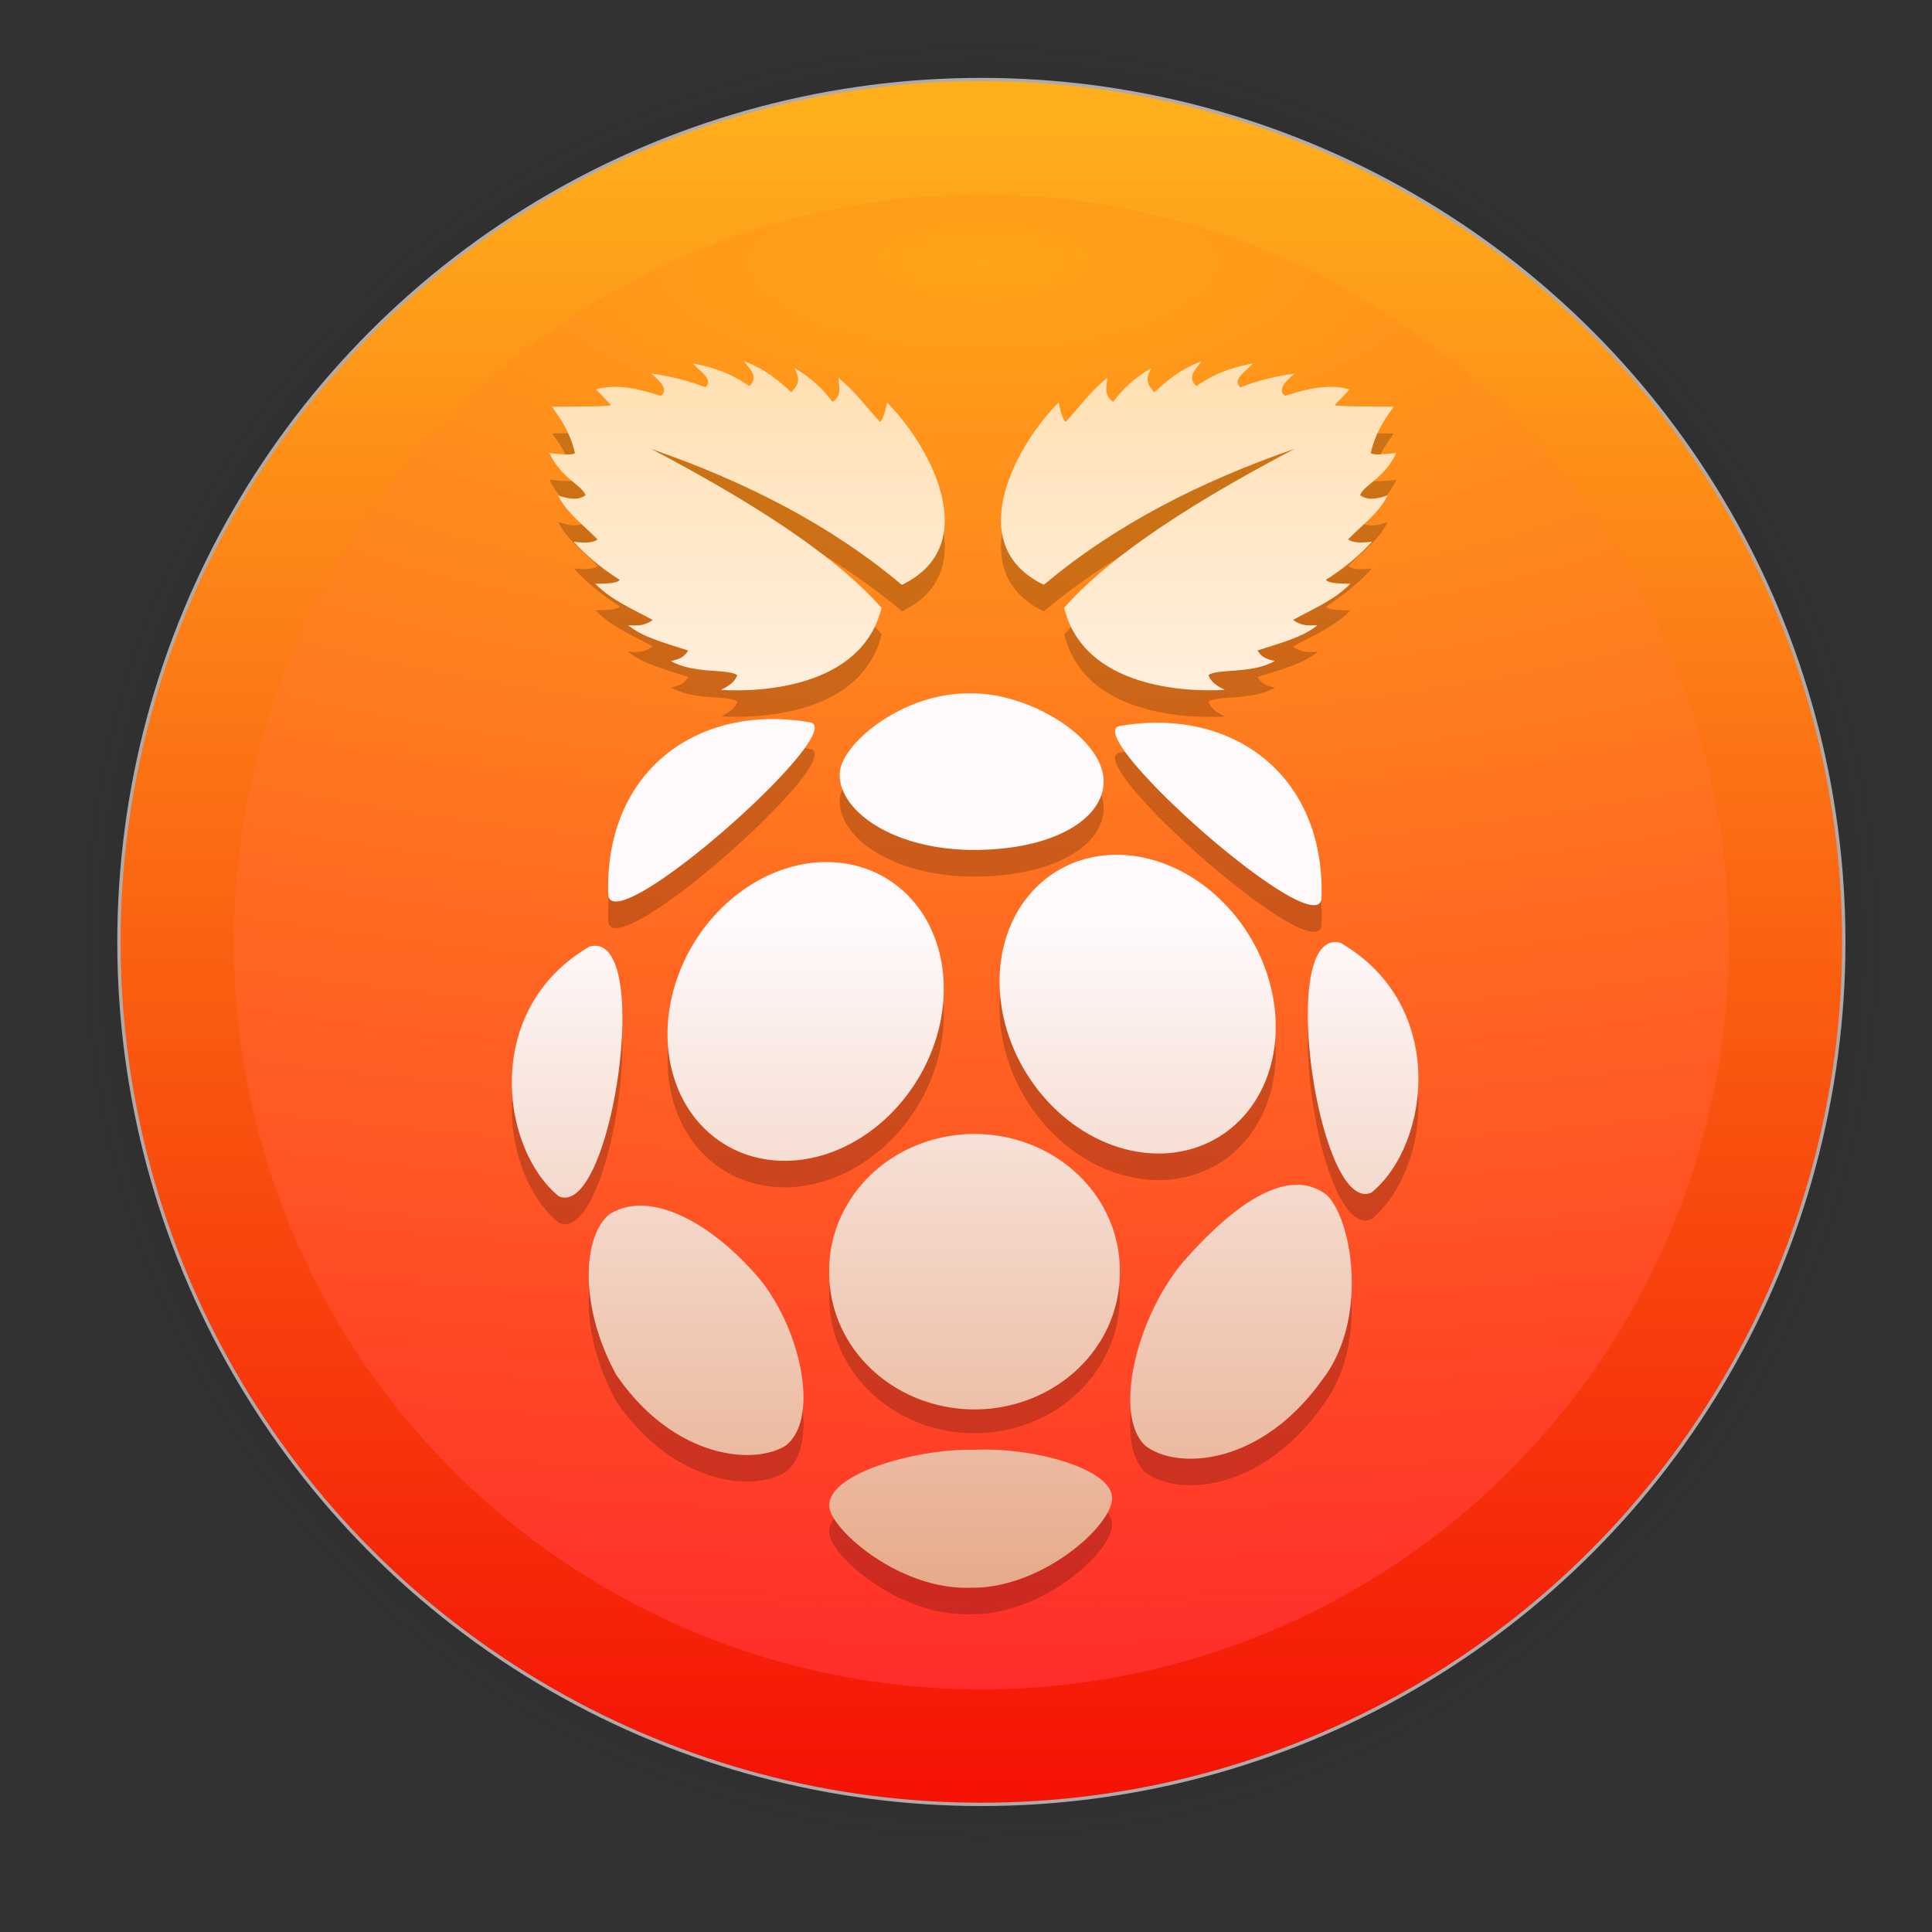 <?xml version="1.0" encoding="UTF-8" standalone="no"?>
<svg
   width="128"
   height="128"
   viewBox="0 0 33.867 33.867"
   version="1.1"
   id="svg1015"
   inkscape:version="1.1.2 (0a00cf5339, 2022-02-04)"
   sodipodi:docname="sense_emu_gui.svg"
   xmlns:inkscape="http://www.inkscape.org/namespaces/inkscape"
   xmlns:sodipodi="http://sodipodi.sourceforge.net/DTD/sodipodi-0.dtd"
   xmlns:xlink="http://www.w3.org/1999/xlink"
   xmlns="http://www.w3.org/2000/svg"
   xmlns:svg="http://www.w3.org/2000/svg"
   xmlns:rdf="http://www.w3.org/1999/02/22-rdf-syntax-ns#"
   xmlns:cc="http://creativecommons.org/ns#"
   xmlns:dc="http://purl.org/dc/elements/1.1/">
  <rect x="0" y="0" width="33.867" height="33.867" fill="#333333" stroke="none"/>
  <defs
     id="defs1009">
    <linearGradient
       inkscape:collect="always"
       id="linearGradient873">
      <stop
         style="stop-color:#0b0b0b;stop-opacity:1;"
         offset="0"
         id="stop869" />
      <stop
         style="stop-color:#0b0b0b;stop-opacity:0.859;"
         offset="0.681"
         id="stop878" />
      <stop
         style="stop-color:#0b0b0b;stop-opacity:0.831;"
         offset="0.699"
         id="stop888" />
      <stop
         style="stop-color:#0b0b0b;stop-opacity:0.804;"
         offset="0.719"
         id="stop890" />
      <stop
         style="stop-color:#0b0b0b;stop-opacity:0.78;"
         offset="0.736"
         id="stop892" />
      <stop
         style="stop-color:#0b0b0b;stop-opacity:0.757;"
         offset="0.75"
         id="stop894" />
      <stop
         style="stop-color:#0b0b0b;stop-opacity:0.733;"
         offset="0.768"
         id="stop896" />
      <stop
         style="stop-color:#0b0b0b;stop-opacity:0.082;"
         offset="0.915"
         id="stop919" />
      <stop
         style="stop-color:#0b0b0b;stop-opacity:0.071;"
         offset="0.922"
         id="stop917" />
      <stop
         style="stop-color:#0b0b0b;stop-opacity:0.059;"
         offset="0.929"
         id="stop915" />
      <stop
         style="stop-color:#0b0b0b;stop-opacity:0.047;"
         offset="0.938"
         id="stop912" />
      <stop
         style="stop-color:#0b0b0b;stop-opacity:0.031;"
         offset="0.948"
         id="stop910" />
      <stop
         style="stop-color:#0b0b0b;stop-opacity:0.024;"
         offset="0.954"
         id="stop908" />
      <stop
         style="stop-color:#0b0b0b;stop-opacity:0.016;"
         offset="0.959"
         id="stop906" />
      <stop
         style="stop-color:#0b0b0b;stop-opacity:0.012;"
         offset="0.964"
         id="stop904" />
      <stop
         style="stop-color:#0b0b0b;stop-opacity:0.008;"
         offset="0.968"
         id="stop902" />
      <stop
         style="stop-color:#0b0b0b;stop-opacity:0.004;"
         offset="0.973"
         id="stop900" />
      <stop
         style="stop-color:#0b0b0b;stop-opacity:0;"
         offset="0.978"
         id="stop886" />
      <stop
         style="stop-color:#0b0b0b;stop-opacity:0;"
         offset="0.985"
         id="stop884" />
      <stop
         style="stop-color:#0b0b0b;stop-opacity:0;"
         offset="0.987"
         id="stop882" />
      <stop
         style="stop-color:#0b0b0b;stop-opacity:0;"
         offset="0.989"
         id="stop880" />
      <stop
         style="stop-color:#0b0b0b;stop-opacity:0;"
         offset="1"
         id="stop871" />
    </linearGradient>
    <linearGradient
       inkscape:collect="always"
       xlink:href="#linearGradient895"
       id="linearGradient897"
       x1="2685.984"
       y1="1088.791"
       x2="2685.984"
       y2="1770.361"
       gradientUnits="userSpaceOnUse"
       gradientTransform="matrix(0.043,0,0,0.043,-95.919,-44.867)" />
    <linearGradient
       inkscape:collect="always"
       id="linearGradient895">
      <stop
         style="stop-color:#ffaf1c;stop-opacity:1"
         offset="0"
         id="stop891" />
      <stop
         style="stop-color:#f51306;stop-opacity:1"
         offset="1"
         id="stop893" />
    </linearGradient>
    <linearGradient
       inkscape:collect="always"
       id="linearGradient879">
      <stop
         style="stop-color:#ffa318;stop-opacity:1"
         offset="0"
         id="stop875" />
      <stop
         style="stop-color:#ff2a2b;stop-opacity:1"
         offset="1"
         id="stop877" />
    </linearGradient>
    <radialGradient
       inkscape:collect="always"
       xlink:href="#linearGradient873"
       id="radialGradient898"
       gradientUnits="userSpaceOnUse"
       cx="60.636"
       cy="20.456"
       fx="60.636"
       fy="20.456"
       r="17.304"
       gradientTransform="translate(-43.433,-3.945)" />
    <radialGradient
       inkscape:collect="always"
       xlink:href="#linearGradient879"
       id="radialGradient993"
       cx="16.968"
       cy="3.766"
       fx="16.968"
       fy="3.766"
       r="13.696"
       gradientUnits="userSpaceOnUse"
       gradientTransform="matrix(4.889,0,0,1.864,-65.724,-2.438)" />
    <linearGradient
       id="b"
       x2="1"
       gradientTransform="matrix(0.101,-17.338,17.338,0.101,16.113,25.299)"
       gradientUnits="userSpaceOnUse"
       x1="-1.226"
       y1="0.013"
       y2="1.110223e-16">
      <stop
         stop-color="#c9cfe5"
         offset="0"
         id="stop7"
         style="stop-color:#c22aff;stop-opacity:1" />
      <stop
         stop-color="#fff"
         offset="1"
         id="stop9" />
    </linearGradient>
    <linearGradient
       inkscape:collect="always"
       xlink:href="#linearGradient3711"
       id="linearGradient3713"
       x1="9.989"
       y1="5.749"
       x2="9.989"
       y2="14.78"
       gradientUnits="userSpaceOnUse"
       gradientTransform="translate(-0.357,-0.273)" />
    <linearGradient
       inkscape:collect="always"
       id="linearGradient3711">
      <stop
         style="stop-color:#ffddaa;stop-opacity:1"
         offset="0"
         id="stop3707" />
      <stop
         style="stop-color:#fff5f0;stop-opacity:1"
         offset="1"
         id="stop3709" />
    </linearGradient>
    <linearGradient
       inkscape:collect="always"
       xlink:href="#linearGradient2554"
       id="linearGradient2556"
       x1="35.256"
       y1="62.444"
       x2="35.256"
       y2="159.308"
       gradientUnits="userSpaceOnUse"
       gradientTransform="matrix(0.265,0,0,0.265,-0.357,-0.273)" />
    <linearGradient
       inkscape:collect="always"
       id="linearGradient2554">
      <stop
         style="stop-color:#fef9fa;stop-opacity:1;"
         offset="0"
         id="stop2550" />
      <stop
         style="stop-color:#ca4a00;stop-opacity:1"
         offset="1"
         id="stop2552" />
    </linearGradient>
  </defs>
  <sodipodi:namedview
     id="base"
     pagecolor="#ffffff"
     bordercolor="#666666"
     borderopacity="1.0"
     inkscape:pageopacity="0.0"
     inkscape:pageshadow="2"
     inkscape:zoom="0.7"
     inkscape:cx="264.28571"
     inkscape:cy="84.285714"
     inkscape:document-units="mm"
     inkscape:current-layer="layer1"
     inkscape:document-rotation="0"
     showgrid="false"
     units="px"
     inkscape:window-width="1920"
     inkscape:window-height="1033"
     inkscape:window-x="0"
     inkscape:window-y="24"
     inkscape:window-maximized="1"
     inkscape:pagecheckerboard="0"
     inkscape:lockguides="false" />
  <g
     inkscape:label="Capa 1"
     inkscape:groupmode="layer"
     id="layer1">
    <circle
       style="opacity:0.31;fill:url(#radialGradient898);fill-opacity:1;stroke-width:3;stroke-linecap:square;stroke-linejoin:round"
       id="path867"
       cx="17.203"
       cy="16.512"
       r="17.304" />
    <circle
       style="fill:url(#linearGradient897);fill-opacity:1;stroke:#b1aaaa;stroke-width:0.058;stroke-linecap:square;stroke-opacity:0.992"
       id="circle839"
       cx="17.203"
       cy="16.512"
       r="15.118" />
    <circle
       style="fill:url(#radialGradient993);fill-opacity:1;stroke:none;stroke-width:0.05;stroke-linecap:square;stroke-opacity:1"
       id="circle839-3"
       cx="17.203"
       cy="16.512"
       r="13.102" />
    <path
       style="opacity:0.2;stroke-width:0.467"
       d="m 13.037,6.797 c 0.111,0.14 0.267,0.277 0.102,0.438 C 12.912,7.089 12.682,6.942 12.143,6.838 12.264,6.978 12.516,7.118 12.364,7.258 12.078,7.145 11.764,7.064 11.414,7.017 c 0.167,0.142 0.307,0.281 0.17,0.391 C 11.279,7.31 10.858,7.18 10.447,7.292 l 0.261,0.27 c 0.029,0.036 -0.609,0.028 -1.03,0.035 0.154,0.22 0.31,0.434 0.402,0.812 -0.042,0.044 -0.251,0.019 -0.447,0 0.202,0.438 0.552,0.548 0.634,0.736 -0.123,0.096 -0.293,0.071 -0.48,0.005 0.145,0.309 0.45,0.522 0.69,0.772 -0.061,0.045 -0.168,0.071 -0.42,0.04 0.222,0.244 0.491,0.468 0.809,0.668 -0.056,0.067 -0.249,0.063 -0.429,0.068 0.288,0.291 0.658,0.443 1.006,0.634 -0.173,0.122 -0.296,0.095 -0.429,0.093 0.246,0.209 0.664,0.316 1.052,0.442 -0.074,0.119 -0.147,0.151 -0.305,0.184 0.411,0.235 0.999,0.128 1.165,0.248 -0.04,0.118 -0.153,0.195 -0.288,0.259 0.661,0.04 2.471,-0.025 2.817,-1.439 -0.677,-0.768 -1.913,-1.671 -4.039,-2.786 1.654,0.572 3.146,1.334 4.395,2.383 1.468,-0.706 0.455,-2.488 -0.261,-3.195 -0.036,0.187 -0.077,0.305 -0.124,0.34 -0.233,-0.258 -0.423,-0.522 -0.723,-0.77 -9.34e-4,0.146 0.071,0.304 -0.108,0.42 C 14.432,7.288 14.214,7.087 13.925,6.918 14.064,7.166 13.949,7.241 13.874,7.343 13.653,7.148 13.444,6.951 13.037,6.797 Z m 8.034,0 C 20.664,6.951 20.454,7.148 20.233,7.343 20.158,7.241 20.043,7.166 20.182,6.918 19.893,7.087 19.676,7.288 19.515,7.511 19.337,7.396 19.409,7.237 19.408,7.091 19.108,7.34 18.916,7.604 18.683,7.862 18.636,7.827 18.595,7.709 18.559,7.522 17.842,8.23 16.831,10.011 18.299,10.718 19.548,9.669 21.04,8.907 22.694,8.335 20.568,9.45 19.333,10.353 18.656,11.121 c 0.347,1.414 2.156,1.478 2.817,1.439 -0.135,-0.064 -0.248,-0.141 -0.288,-0.259 0.166,-0.12 0.754,-0.013 1.165,-0.248 -0.158,-0.033 -0.233,-0.066 -0.307,-0.184 0.388,-0.126 0.808,-0.233 1.053,-0.442 -0.133,0.002 -0.258,0.029 -0.431,-0.093 0.348,-0.191 0.72,-0.342 1.008,-0.634 -0.18,-0.004 -0.375,-2.87e-4 -0.431,-0.068 0.318,-0.201 0.587,-0.424 0.809,-0.668 -0.252,0.031 -0.357,0.004 -0.418,-0.04 0.241,-0.251 0.545,-0.463 0.69,-0.772 -0.187,0.066 -0.357,0.091 -0.48,-0.005 0.082,-0.188 0.432,-0.297 0.634,-0.736 -0.197,0.019 -0.406,0.044 -0.447,0 0.091,-0.379 0.248,-0.592 0.402,-0.812 -0.421,-0.006 -1.059,0.002 -1.03,-0.035 l 0.261,-0.27 c -0.411,-0.113 -0.832,0.018 -1.137,0.115 -0.137,-0.11 0.003,-0.249 0.17,-0.391 -0.349,0.047 -0.666,0.128 -0.951,0.241 -0.152,-0.14 0.099,-0.28 0.221,-0.42 -0.54,0.104 -0.768,0.251 -0.995,0.398 -0.165,-0.161 -0.009,-0.298 0.102,-0.438 z m -4.05,5.826 c -1.173,-0.031 -2.3,0.885 -2.302,1.417 -0.003,0.646 0.927,1.309 2.31,1.326 1.412,0.01 2.312,-0.529 2.317,-1.196 0.005,-0.756 -1.283,-1.558 -2.324,-1.546 z m -3.542,0.449 c -1.629,0.031 -2.875,1.178 -2.817,3.077 0.065,0.832 4.259,-2.896 3.535,-3.02 -0.246,-0.042 -0.485,-0.061 -0.718,-0.057 z m 6.869,0.064 c -0.233,-0.004 -0.474,0.014 -0.719,0.057 -0.724,0.124 3.472,3.852 3.537,3.02 0.058,-1.898 -1.188,-3.046 -2.817,-3.077 z m -0.692,2.315 a 2.728,2.296 58.681 0 0 -1.2,0.329 2.728,2.296 58.681 1 0 2.971,4.576 2.728,2.296 58.681 0 0 -1.771,-4.904 z m -5.247,0.128 a 2.296,2.728 31.319 0 0 -1.771,4.904 2.296,2.728 31.319 1 0 2.971,-4.576 2.296,2.728 31.319 0 0 -1.2,-0.329 z m 9.091,1.415 c -1.139,-0.311 -0.385,4.795 0.542,4.376 1.02,-0.835 1.348,-3.278 -0.542,-4.376 z m -13.164,0.064 c -1.89,1.098 -1.562,3.542 -0.542,4.376 0.927,0.419 1.682,-4.687 0.542,-4.376 z m 6.821,3.288 a 2.546,2.389 0 0 0 -2.622,2.388 2.547,2.39 0 0 0 5.094,0 2.546,2.389 0 0 0 -2.472,-2.388 z m 5.554,0.887 c -0.597,0.016 -1.308,0.59 -1.985,1.368 -0.788,0.939 -1.227,2.652 -0.652,3.204 0.55,0.429 2.025,0.369 3.115,-1.17 0.791,-1.034 0.527,-2.759 0.075,-3.217 -0.168,-0.132 -0.354,-0.19 -0.553,-0.184 z m -11.431,0.367 c -0.214,-0.009 -0.414,0.035 -0.59,0.144 -0.47,0.364 -0.556,1.603 0.113,2.821 0.993,1.451 2.39,1.596 2.965,1.243 0.608,-0.462 0.276,-2.032 -0.453,-2.925 -0.627,-0.74 -1.395,-1.256 -2.036,-1.284 z m 5.813,4.278 c -1.017,-0.026 -2.575,0.415 -2.556,0.979 -0.016,0.385 1.224,1.494 2.489,1.439 1.221,0.021 2.484,-1.087 2.467,-1.578 -0.003,-0.505 -1.376,-0.885 -2.399,-0.84 z"
       id="path6" />
    <path
       id="path8"
       style="fill:url(#linearGradient3713);fill-opacity:1;stroke-width:0.032"
       d="m 13.037,6.33 c 0.111,0.14 0.267,0.277 0.102,0.438 C 12.912,6.621 12.683,6.475 12.144,6.37 c 0.122,0.14 0.373,0.28 0.221,0.42 -0.285,-0.113 -0.601,-0.194 -0.95,-0.242 0.167,0.142 0.307,0.282 0.169,0.392 -0.305,-0.097 -0.726,-0.228 -1.137,-0.115 l 0.26,0.271 c 0.029,0.036 -0.609,0.028 -1.03,0.034 0.154,0.22 0.311,0.433 0.402,0.812 -0.042,0.044 -0.25,0.019 -0.447,0 0.202,0.438 0.552,0.549 0.634,0.737 -0.123,0.096 -0.294,0.071 -0.481,0.006 0.145,0.309 0.45,0.521 0.69,0.772 -0.061,0.045 -0.167,0.071 -0.419,0.04 0.222,0.244 0.491,0.467 0.809,0.668 -0.056,0.067 -0.25,0.064 -0.43,0.069 0.288,0.291 0.66,0.443 1.007,0.634 -0.173,0.122 -0.297,0.094 -0.43,0.092 0.246,0.209 0.664,0.317 1.052,0.443 -0.074,0.119 -0.148,0.151 -0.305,0.184 0.411,0.235 0.999,0.128 1.165,0.248 -0.04,0.118 -0.153,0.195 -0.288,0.259 0.661,0.04 2.47,-0.025 2.817,-1.439 -0.677,-0.768 -1.913,-1.671 -4.039,-2.786 1.654,0.572 3.146,1.334 4.395,2.383 1.468,-0.706 0.456,-2.487 -0.26,-3.195 -0.036,0.187 -0.078,0.305 -0.125,0.34 -0.233,-0.258 -0.424,-0.523 -0.724,-0.772 -0.001,0.146 0.071,0.304 -0.107,0.42 C 14.432,6.82 14.214,6.62 13.926,6.451 14.065,6.699 13.949,6.774 13.874,6.877 13.654,6.681 13.444,6.483 13.037,6.33 Z m 8.033,0 C 20.663,6.483 20.454,6.681 20.233,6.877 20.158,6.774 20.043,6.699 20.183,6.451 19.894,6.62 19.676,6.82 19.515,7.044 19.336,6.928 19.408,6.77 19.407,6.624 c -0.3,0.249 -0.491,0.513 -0.724,0.772 -0.047,-0.035 -0.088,-0.153 -0.125,-0.34 -0.716,0.707 -1.728,2.488 -0.26,3.195 1.249,-1.049 2.741,-1.811 4.395,-2.383 -2.126,1.115 -3.362,2.017 -4.039,2.786 0.347,1.414 2.156,1.479 2.817,1.439 -0.135,-0.064 -0.248,-0.141 -0.288,-0.259 0.166,-0.12 0.754,-0.013 1.165,-0.248 -0.158,-0.033 -0.232,-0.066 -0.305,-0.184 0.388,-0.126 0.806,-0.234 1.052,-0.443 -0.133,0.002 -0.257,0.03 -0.43,-0.092 0.348,-0.191 0.718,-0.342 1.007,-0.634 -0.18,-0.004 -0.374,-0.001 -0.43,-0.069 0.318,-0.201 0.587,-0.424 0.809,-0.668 -0.252,0.031 -0.358,0.004 -0.419,-0.04 0.241,-0.251 0.545,-0.463 0.69,-0.772 -0.187,0.066 -0.357,0.091 -0.481,-0.006 0.082,-0.188 0.432,-0.298 0.634,-0.737 -0.197,0.019 -0.405,0.044 -0.447,0 0.091,-0.379 0.248,-0.591 0.402,-0.812 -0.421,-0.006 -1.058,0.002 -1.029,-0.034 L 23.661,6.825 C 23.25,6.713 22.829,6.843 22.524,6.94 22.387,6.83 22.527,6.691 22.694,6.549 22.345,6.596 22.029,6.678 21.744,6.791 21.591,6.65 21.843,6.51 21.964,6.37 21.425,6.475 21.196,6.621 20.969,6.768 20.804,6.607 20.959,6.47 21.07,6.33 Z" />
    <path
       id="path12"
       style="fill:url(#linearGradient2556);fill-opacity:1;stroke-width:0.036"
       d="m 16.966,12.155 c -1.153,-0.002 -2.244,0.895 -2.247,1.419 -0.003,0.646 0.928,1.308 2.31,1.325 1.412,0.01 2.313,-0.53 2.317,-1.197 0.005,-0.756 -1.284,-1.558 -2.325,-1.547 -0.018,-4.77e-4 -0.037,-4.77e-4 -0.055,-5.29e-4 z m -3.4,0.45 c -1.672,-0.009 -2.963,1.145 -2.904,3.077 0.065,0.832 4.26,-2.896 3.536,-3.02 -0.215,-0.037 -0.426,-0.056 -0.631,-0.057 z m 6.695,0.064 c -0.205,0.001 -0.416,0.02 -0.631,0.057 -0.724,0.124 3.471,3.852 3.536,3.02 0.059,-1.932 -1.232,-3.086 -2.904,-3.077 z m -0.679,2.315 a 2.728,2.296 58.681 0 0 -1.125,0.331 2.728,2.296 58.681 1 0 2.971,4.575 2.728,2.296 58.681 0 0 -1.846,-4.906 z m -5.098,0.127 a 2.296,2.728 31.319 0 0 -1.846,4.907 2.296,2.728 31.319 1 0 2.971,-4.575 2.296,2.728 31.319 0 0 -1.125,-0.331 z m 8.915,1.404 c -0.991,0.017 -0.255,4.796 0.643,4.39 1.02,-0.835 1.348,-3.279 -0.542,-4.377 -0.036,-0.01 -0.069,-0.014 -0.101,-0.013 z m -12.962,0.064 c -0.032,-5.29e-4 -0.066,0.004 -0.101,0.013 -1.89,1.098 -1.562,3.542 -0.542,4.377 0.898,0.406 1.634,-4.374 0.643,-4.39 z m 6.646,3.299 a 2.546,2.389 0 0 0 -2.547,2.391 2.547,2.39 0 1 0 5.093,0 2.546,2.389 0 0 0 -2.547,-2.391 z m 5.628,0.891 c -0.597,0.016 -1.308,0.591 -1.984,1.368 -0.788,0.939 -1.227,2.653 -0.652,3.204 0.55,0.429 2.025,0.368 3.115,-1.17 0.791,-1.034 0.526,-2.76 0.074,-3.218 -0.168,-0.132 -0.354,-0.189 -0.553,-0.184 z m -11.51,0.366 c -0.184,0.004 -0.356,0.05 -0.51,0.145 -0.47,0.364 -0.556,1.603 0.113,2.821 0.993,1.451 2.389,1.596 2.964,1.243 0.608,-0.462 0.276,-2.031 -0.452,-2.924 -0.653,-0.771 -1.459,-1.299 -2.115,-1.285 z m 6.089,4.275 c -0.066,-4.24e-4 -0.132,7.67e-4 -0.196,0.004 -1.017,-0.026 -2.575,0.414 -2.556,0.978 -0.016,0.385 1.224,1.495 2.489,1.439 1.221,0.021 2.483,-1.087 2.466,-1.577 -0.003,-0.474 -1.209,-0.838 -2.202,-0.844 z" />
  </g>
</svg>
